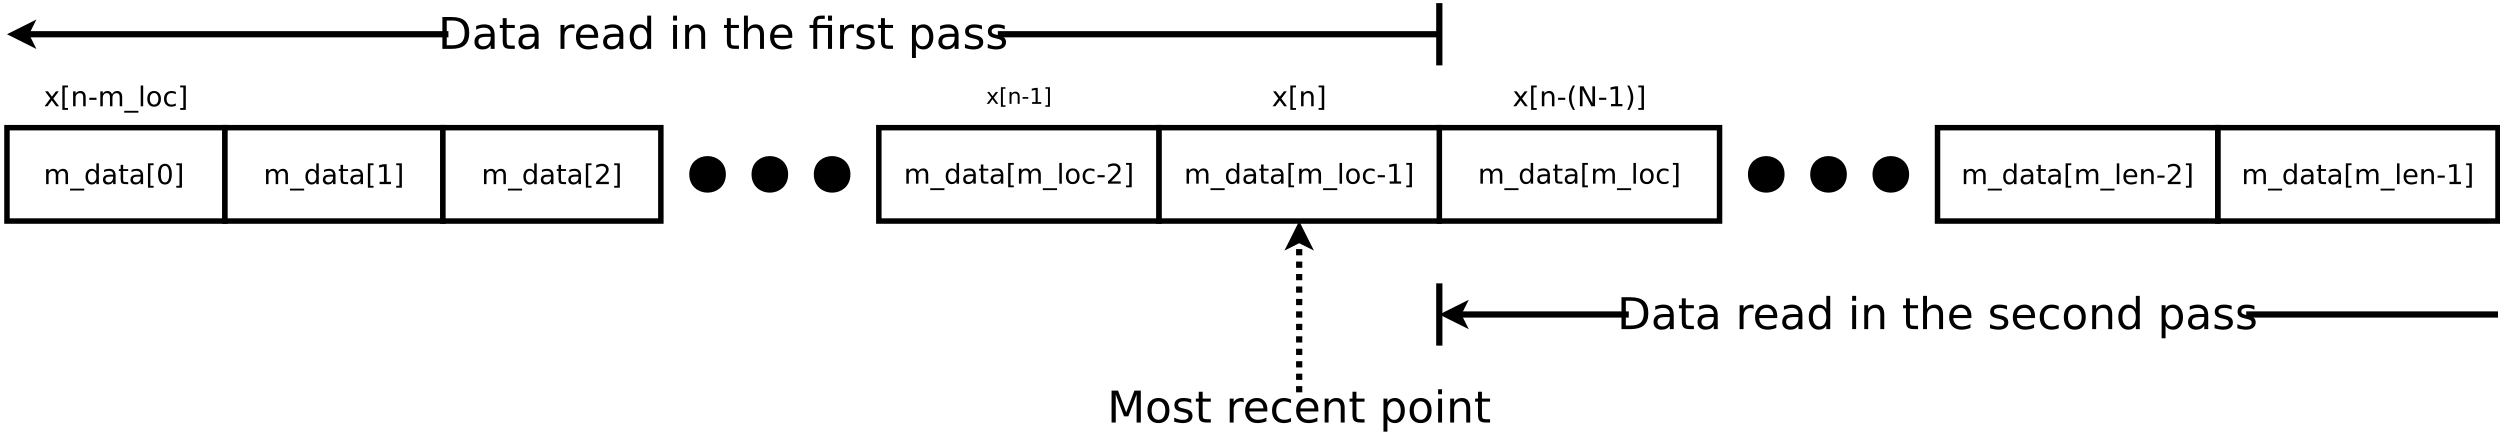 <?xml version="1.0" encoding="UTF-8"?>
<svg xmlns="http://www.w3.org/2000/svg" xmlns:xlink="http://www.w3.org/1999/xlink" width="457pt" height="79pt" viewBox="0 0 457 79" version="1.1">
<defs>
<g>
<symbol overflow="visible" id="glyph0-0">
<path style="stroke:none;" d="M 0.25 0.891 L 0.25 -3.531 L 2.75 -3.531 L 2.75 0.891 Z M 0.531 0.609 L 2.469 0.609 L 2.469 -3.25 L 0.531 -3.25 Z M 0.531 0.609 "/>
</symbol>
<symbol overflow="visible" id="glyph0-1">
<path style="stroke:none;" d="M 2.594 -2.203 C 2.707 -2.41 2.844 -2.562 3 -2.656 C 3.156 -2.75 3.344 -2.797 3.562 -2.797 C 3.844 -2.797 4.062 -2.695 4.219 -2.5 C 4.375 -2.301 4.453 -2.02 4.453 -1.656 L 4.453 0 L 4 0 L 4 -1.641 C 4 -1.898 3.953 -2.094 3.859 -2.219 C 3.766 -2.344 3.625 -2.406 3.438 -2.406 C 3.195 -2.406 3.008 -2.328 2.875 -2.172 C 2.738 -2.023 2.672 -1.816 2.672 -1.547 L 2.672 0 L 2.219 0 L 2.219 -1.641 C 2.219 -1.898 2.172 -2.094 2.078 -2.219 C 1.992 -2.344 1.852 -2.406 1.656 -2.406 C 1.426 -2.406 1.242 -2.328 1.109 -2.172 C 0.973 -2.016 0.906 -1.805 0.906 -1.547 L 0.906 0 L 0.453 0 L 0.453 -2.734 L 0.906 -2.734 L 0.906 -2.312 C 1.008 -2.477 1.129 -2.598 1.266 -2.672 C 1.41 -2.754 1.582 -2.797 1.781 -2.797 C 1.977 -2.797 2.145 -2.742 2.281 -2.641 C 2.426 -2.547 2.531 -2.398 2.594 -2.203 Z M 2.594 -2.203 "/>
</symbol>
<symbol overflow="visible" id="glyph0-2">
<path style="stroke:none;" d="M 2.547 0.828 L 2.547 1.172 L -0.047 1.172 L -0.047 0.828 Z M 2.547 0.828 "/>
</symbol>
<symbol overflow="visible" id="glyph0-3">
<path style="stroke:none;" d="M 2.266 -2.312 L 2.266 -3.797 L 2.719 -3.797 L 2.719 0 L 2.266 0 L 2.266 -0.406 C 2.172 -0.25 2.051 -0.129 1.906 -0.047 C 1.77 0.035 1.598 0.078 1.391 0.078 C 1.066 0.078 0.801 -0.051 0.594 -0.312 C 0.383 -0.582 0.281 -0.93 0.281 -1.359 C 0.281 -1.797 0.383 -2.145 0.594 -2.406 C 0.801 -2.664 1.066 -2.797 1.391 -2.797 C 1.598 -2.797 1.77 -2.754 1.906 -2.672 C 2.051 -2.598 2.172 -2.477 2.266 -2.312 Z M 0.734 -1.359 C 0.734 -1.035 0.801 -0.781 0.938 -0.594 C 1.07 -0.406 1.258 -0.312 1.5 -0.312 C 1.738 -0.312 1.926 -0.406 2.062 -0.594 C 2.195 -0.781 2.266 -1.035 2.266 -1.359 C 2.266 -1.691 2.195 -1.953 2.062 -2.141 C 1.926 -2.328 1.738 -2.422 1.5 -2.422 C 1.258 -2.422 1.07 -2.328 0.938 -2.141 C 0.801 -1.953 0.734 -1.691 0.734 -1.359 Z M 0.734 -1.359 "/>
</symbol>
<symbol overflow="visible" id="glyph0-4">
<path style="stroke:none;" d="M 1.719 -1.375 C 1.352 -1.375 1.098 -1.332 0.953 -1.25 C 0.816 -1.164 0.75 -1.023 0.75 -0.828 C 0.75 -0.672 0.801 -0.547 0.906 -0.453 C 1.008 -0.359 1.148 -0.312 1.328 -0.312 C 1.578 -0.312 1.773 -0.395 1.922 -0.562 C 2.078 -0.738 2.156 -0.977 2.156 -1.281 L 2.156 -1.375 Z M 2.609 -1.562 L 2.609 0 L 2.156 0 L 2.156 -0.422 C 2.051 -0.254 1.922 -0.129 1.766 -0.047 C 1.617 0.035 1.438 0.078 1.219 0.078 C 0.938 0.078 0.711 0 0.547 -0.156 C 0.379 -0.32 0.297 -0.535 0.297 -0.797 C 0.297 -1.098 0.398 -1.328 0.609 -1.484 C 0.816 -1.641 1.125 -1.719 1.531 -1.719 L 2.156 -1.719 L 2.156 -1.766 C 2.156 -1.973 2.086 -2.133 1.953 -2.25 C 1.816 -2.363 1.629 -2.422 1.391 -2.422 C 1.234 -2.422 1.078 -2.398 0.922 -2.359 C 0.773 -2.328 0.633 -2.27 0.5 -2.188 L 0.5 -2.609 C 0.664 -2.672 0.828 -2.719 0.984 -2.75 C 1.141 -2.781 1.289 -2.797 1.438 -2.797 C 1.832 -2.797 2.125 -2.691 2.312 -2.484 C 2.508 -2.285 2.609 -1.977 2.609 -1.562 Z M 2.609 -1.562 "/>
</symbol>
<symbol overflow="visible" id="glyph0-5">
<path style="stroke:none;" d="M 0.922 -3.516 L 0.922 -2.734 L 1.844 -2.734 L 1.844 -2.391 L 0.922 -2.391 L 0.922 -0.906 C 0.922 -0.676 0.945 -0.531 1 -0.469 C 1.062 -0.406 1.188 -0.375 1.375 -0.375 L 1.844 -0.375 L 1.844 0 L 1.375 0 C 1.031 0 0.789 -0.062 0.656 -0.188 C 0.531 -0.32 0.469 -0.562 0.469 -0.906 L 0.469 -2.391 L 0.141 -2.391 L 0.141 -2.734 L 0.469 -2.734 L 0.469 -3.516 Z M 0.922 -3.516 "/>
</symbol>
<symbol overflow="visible" id="glyph0-6">
<path style="stroke:none;" d="M 0.438 -3.797 L 1.469 -3.797 L 1.469 -3.453 L 0.875 -3.453 L 0.875 0.312 L 1.469 0.312 L 1.469 0.656 L 0.438 0.656 Z M 0.438 -3.797 "/>
</symbol>
<symbol overflow="visible" id="glyph0-7">
<path style="stroke:none;" d="M 1.594 -3.328 C 1.332 -3.328 1.141 -3.203 1.016 -2.953 C 0.891 -2.703 0.828 -2.32 0.828 -1.812 C 0.828 -1.312 0.891 -0.938 1.016 -0.688 C 1.141 -0.438 1.332 -0.312 1.594 -0.312 C 1.844 -0.312 2.031 -0.438 2.156 -0.688 C 2.289 -0.938 2.359 -1.312 2.359 -1.812 C 2.359 -2.32 2.289 -2.703 2.156 -2.953 C 2.031 -3.203 1.844 -3.328 1.594 -3.328 Z M 1.594 -3.719 C 2 -3.719 2.305 -3.551 2.516 -3.219 C 2.734 -2.895 2.844 -2.426 2.844 -1.812 C 2.844 -1.207 2.734 -0.738 2.516 -0.406 C 2.305 -0.082 2 0.078 1.594 0.078 C 1.188 0.078 0.875 -0.082 0.656 -0.406 C 0.438 -0.738 0.328 -1.207 0.328 -1.812 C 0.328 -2.426 0.438 -2.895 0.656 -3.219 C 0.875 -3.551 1.188 -3.719 1.594 -3.719 Z M 1.594 -3.719 "/>
</symbol>
<symbol overflow="visible" id="glyph0-8">
<path style="stroke:none;" d="M 1.516 -3.797 L 1.516 0.656 L 0.484 0.656 L 0.484 0.312 L 1.062 0.312 L 1.062 -3.453 L 0.484 -3.453 L 0.484 -3.797 Z M 1.516 -3.797 "/>
</symbol>
<symbol overflow="visible" id="glyph0-9">
<path style="stroke:none;" d="M 0.625 -0.422 L 1.422 -0.422 L 1.422 -3.203 L 0.547 -3.016 L 0.547 -3.469 L 1.422 -3.641 L 1.922 -3.641 L 1.922 -0.422 L 2.719 -0.422 L 2.719 0 L 0.625 0 Z M 0.625 -0.422 "/>
</symbol>
<symbol overflow="visible" id="glyph0-10">
<path style="stroke:none;" d="M 0.953 -0.422 L 2.688 -0.422 L 2.688 0 L 0.359 0 L 0.359 -0.422 C 0.547 -0.609 0.801 -0.863 1.125 -1.188 C 1.445 -1.52 1.648 -1.734 1.734 -1.828 C 1.898 -2.004 2.016 -2.156 2.078 -2.281 C 2.141 -2.406 2.172 -2.523 2.172 -2.641 C 2.172 -2.836 2.102 -2.992 1.969 -3.109 C 1.832 -3.234 1.656 -3.297 1.438 -3.297 C 1.281 -3.297 1.113 -3.27 0.938 -3.219 C 0.77 -3.164 0.586 -3.082 0.391 -2.969 L 0.391 -3.469 C 0.586 -3.551 0.77 -3.613 0.938 -3.656 C 1.113 -3.695 1.273 -3.719 1.422 -3.719 C 1.797 -3.719 2.094 -3.617 2.312 -3.422 C 2.539 -3.234 2.656 -2.984 2.656 -2.672 C 2.656 -2.523 2.629 -2.383 2.578 -2.25 C 2.523 -2.113 2.422 -1.953 2.266 -1.766 C 2.223 -1.723 2.094 -1.586 1.875 -1.359 C 1.664 -1.129 1.359 -0.816 0.953 -0.422 Z M 0.953 -0.422 "/>
</symbol>
<symbol overflow="visible" id="glyph0-11">
<path style="stroke:none;" d="M 0.469 -3.797 L 0.922 -3.797 L 0.922 0 L 0.469 0 Z M 0.469 -3.797 "/>
</symbol>
<symbol overflow="visible" id="glyph0-12">
<path style="stroke:none;" d="M 1.531 -2.422 C 1.289 -2.422 1.098 -2.328 0.953 -2.141 C 0.816 -1.953 0.75 -1.691 0.75 -1.359 C 0.75 -1.035 0.816 -0.781 0.953 -0.594 C 1.098 -0.406 1.289 -0.312 1.531 -0.312 C 1.77 -0.312 1.957 -0.406 2.094 -0.594 C 2.238 -0.781 2.312 -1.035 2.312 -1.359 C 2.312 -1.68 2.238 -1.938 2.094 -2.125 C 1.957 -2.32 1.77 -2.422 1.531 -2.422 Z M 1.531 -2.797 C 1.914 -2.797 2.219 -2.664 2.438 -2.406 C 2.664 -2.156 2.781 -1.805 2.781 -1.359 C 2.781 -0.91 2.664 -0.555 2.438 -0.297 C 2.219 -0.047 1.914 0.078 1.531 0.078 C 1.133 0.078 0.828 -0.047 0.609 -0.297 C 0.391 -0.555 0.281 -0.91 0.281 -1.359 C 0.281 -1.805 0.391 -2.156 0.609 -2.406 C 0.828 -2.664 1.133 -2.797 1.531 -2.797 Z M 1.531 -2.797 "/>
</symbol>
<symbol overflow="visible" id="glyph0-13">
<path style="stroke:none;" d="M 2.438 -2.625 L 2.438 -2.203 C 2.312 -2.273 2.18 -2.328 2.047 -2.359 C 1.922 -2.398 1.797 -2.422 1.672 -2.422 C 1.379 -2.422 1.148 -2.328 0.984 -2.141 C 0.828 -1.953 0.75 -1.691 0.75 -1.359 C 0.75 -1.023 0.828 -0.766 0.984 -0.578 C 1.148 -0.398 1.379 -0.312 1.672 -0.312 C 1.797 -0.312 1.922 -0.328 2.047 -0.359 C 2.18 -0.398 2.312 -0.453 2.438 -0.516 L 2.438 -0.109 C 2.312 -0.047 2.18 0 2.047 0.031 C 1.91 0.062 1.77 0.078 1.625 0.078 C 1.207 0.078 0.879 -0.051 0.641 -0.312 C 0.398 -0.57 0.281 -0.922 0.281 -1.359 C 0.281 -1.805 0.398 -2.156 0.641 -2.406 C 0.891 -2.664 1.227 -2.797 1.656 -2.797 C 1.789 -2.797 1.922 -2.781 2.047 -2.75 C 2.18 -2.727 2.312 -2.688 2.438 -2.625 Z M 2.438 -2.625 "/>
</symbol>
<symbol overflow="visible" id="glyph0-14">
<path style="stroke:none;" d="M 0.25 -1.562 L 1.562 -1.562 L 1.562 -1.172 L 0.25 -1.172 Z M 0.25 -1.562 "/>
</symbol>
<symbol overflow="visible" id="glyph0-15">
<path style="stroke:none;" d="M 2.812 -1.484 L 2.812 -1.266 L 0.75 -1.266 C 0.77 -0.953 0.863 -0.711 1.031 -0.547 C 1.195 -0.391 1.426 -0.312 1.719 -0.312 C 1.895 -0.312 2.062 -0.332 2.219 -0.375 C 2.383 -0.414 2.547 -0.477 2.703 -0.562 L 2.703 -0.141 C 2.547 -0.066 2.379 -0.016 2.203 0.016 C 2.035 0.055 1.863 0.078 1.688 0.078 C 1.258 0.078 0.914 -0.047 0.656 -0.297 C 0.406 -0.555 0.281 -0.906 0.281 -1.344 C 0.281 -1.789 0.398 -2.145 0.641 -2.406 C 0.879 -2.664 1.203 -2.797 1.609 -2.797 C 1.984 -2.797 2.273 -2.676 2.484 -2.438 C 2.703 -2.207 2.812 -1.891 2.812 -1.484 Z M 2.359 -1.609 C 2.359 -1.859 2.289 -2.055 2.156 -2.203 C 2.02 -2.348 1.844 -2.422 1.625 -2.422 C 1.375 -2.422 1.172 -2.348 1.016 -2.203 C 0.867 -2.066 0.785 -1.867 0.766 -1.609 Z M 2.359 -1.609 "/>
</symbol>
<symbol overflow="visible" id="glyph0-16">
<path style="stroke:none;" d="M 2.75 -1.656 L 2.75 0 L 2.297 0 L 2.297 -1.641 C 2.297 -1.898 2.242 -2.094 2.141 -2.219 C 2.047 -2.344 1.895 -2.406 1.688 -2.406 C 1.445 -2.406 1.254 -2.328 1.109 -2.172 C 0.973 -2.023 0.906 -1.816 0.906 -1.547 L 0.906 0 L 0.453 0 L 0.453 -2.734 L 0.906 -2.734 L 0.906 -2.312 C 1.008 -2.477 1.133 -2.598 1.281 -2.672 C 1.426 -2.754 1.598 -2.797 1.797 -2.797 C 2.109 -2.797 2.344 -2.695 2.5 -2.5 C 2.664 -2.312 2.75 -2.031 2.75 -1.656 Z M 2.75 -1.656 "/>
</symbol>
<symbol overflow="visible" id="glyph0-17">
<path style="stroke:none;" d="M 2.75 -2.734 L 1.75 -1.406 L 2.797 0 L 2.266 0 L 1.469 -1.078 L 0.672 0 L 0.141 0 L 1.203 -1.438 L 0.234 -2.734 L 0.766 -2.734 L 1.484 -1.766 L 2.219 -2.734 Z M 2.75 -2.734 "/>
</symbol>
<symbol overflow="visible" id="glyph0-18">
<path style="stroke:none;" d="M 1.547 -3.797 C 1.328 -3.422 1.164 -3.051 1.062 -2.688 C 0.957 -2.32 0.906 -1.945 0.906 -1.562 C 0.906 -1.188 0.957 -0.816 1.062 -0.453 C 1.164 -0.086 1.328 0.281 1.547 0.656 L 1.156 0.656 C 0.914 0.27 0.734 -0.102 0.609 -0.469 C 0.492 -0.832 0.438 -1.195 0.438 -1.562 C 0.438 -1.926 0.492 -2.289 0.609 -2.656 C 0.734 -3.031 0.914 -3.41 1.156 -3.797 Z M 1.547 -3.797 "/>
</symbol>
<symbol overflow="visible" id="glyph0-19">
<path style="stroke:none;" d="M 0.484 -3.641 L 1.156 -3.641 L 2.766 -0.594 L 2.766 -3.641 L 3.25 -3.641 L 3.25 0 L 2.578 0 L 0.969 -3.047 L 0.969 0 L 0.484 0 Z M 0.484 -3.641 "/>
</symbol>
<symbol overflow="visible" id="glyph0-20">
<path style="stroke:none;" d="M 0.406 -3.797 L 0.797 -3.797 C 1.035 -3.41 1.211 -3.031 1.328 -2.656 C 1.453 -2.289 1.516 -1.926 1.516 -1.562 C 1.516 -1.195 1.453 -0.832 1.328 -0.469 C 1.211 -0.102 1.035 0.27 0.797 0.656 L 0.406 0.656 C 0.613 0.281 0.77 -0.086 0.875 -0.453 C 0.988 -0.816 1.047 -1.188 1.047 -1.562 C 1.047 -1.945 0.988 -2.32 0.875 -2.688 C 0.77 -3.051 0.613 -3.422 0.406 -3.797 Z M 0.406 -3.797 "/>
</symbol>
<symbol overflow="visible" id="glyph1-0">
<path style="stroke:none;" d="M 0.203 0.703 L 0.203 -2.828 L 2.203 -2.828 L 2.203 0.703 Z M 0.422 0.484 L 1.984 0.484 L 1.984 -2.594 L 0.422 -2.594 Z M 0.422 0.484 "/>
</symbol>
<symbol overflow="visible" id="glyph1-1">
<path style="stroke:none;" d="M 2.203 -2.188 L 1.406 -1.125 L 2.234 0 L 1.812 0 L 1.172 -0.859 L 0.547 0 L 0.109 0 L 0.969 -1.141 L 0.188 -2.188 L 0.609 -2.188 L 1.188 -1.406 L 1.766 -2.188 Z M 2.203 -2.188 "/>
</symbol>
<symbol overflow="visible" id="glyph1-2">
<path style="stroke:none;" d="M 0.344 -3.047 L 1.172 -3.047 L 1.172 -2.766 L 0.703 -2.766 L 0.703 0.25 L 1.172 0.25 L 1.172 0.531 L 0.344 0.531 Z M 0.344 -3.047 "/>
</symbol>
<symbol overflow="visible" id="glyph1-3">
<path style="stroke:none;" d="M 2.203 -1.328 L 2.203 0 L 1.844 0 L 1.844 -1.312 C 1.844 -1.52 1.801 -1.672 1.719 -1.766 C 1.633 -1.867 1.516 -1.922 1.359 -1.922 C 1.16 -1.922 1.004 -1.859 0.891 -1.734 C 0.773 -1.617 0.719 -1.453 0.719 -1.234 L 0.719 0 L 0.359 0 L 0.359 -2.188 L 0.719 -2.188 L 0.719 -1.844 C 0.812 -1.977 0.914 -2.078 1.031 -2.141 C 1.145 -2.203 1.281 -2.234 1.438 -2.234 C 1.688 -2.234 1.875 -2.156 2 -2 C 2.133 -1.852 2.203 -1.629 2.203 -1.328 Z M 2.203 -1.328 "/>
</symbol>
<symbol overflow="visible" id="glyph1-4">
<path style="stroke:none;" d="M 0.203 -1.25 L 1.25 -1.25 L 1.25 -0.938 L 0.203 -0.938 Z M 0.203 -1.25 "/>
</symbol>
<symbol overflow="visible" id="glyph1-5">
<path style="stroke:none;" d="M 0.5 -0.328 L 1.141 -0.328 L 1.141 -2.562 L 0.438 -2.422 L 0.438 -2.781 L 1.141 -2.922 L 1.531 -2.922 L 1.531 -0.328 L 2.172 -0.328 L 2.172 0 L 0.5 0 Z M 0.5 -0.328 "/>
</symbol>
<symbol overflow="visible" id="glyph1-6">
<path style="stroke:none;" d="M 1.219 -3.047 L 1.219 0.531 L 0.391 0.531 L 0.391 0.25 L 0.859 0.25 L 0.859 -2.766 L 0.391 -2.766 L 0.391 -3.047 Z M 1.219 -3.047 "/>
</symbol>
<symbol overflow="visible" id="glyph2-0">
<path style="stroke:none;" d="M 0.406 1.422 L 0.406 -5.641 L 4.406 -5.641 L 4.406 1.422 Z M 0.844 0.969 L 3.953 0.969 L 3.953 -5.188 L 0.844 -5.188 Z M 0.844 0.969 "/>
</symbol>
<symbol overflow="visible" id="glyph2-1">
<path style="stroke:none;" d="M 1.578 -5.188 L 1.578 -0.656 L 2.531 -0.656 C 3.332 -0.656 3.922 -0.836 4.297 -1.203 C 4.672 -1.566 4.859 -2.141 4.859 -2.922 C 4.859 -3.703 4.672 -4.273 4.297 -4.641 C 3.922 -5.004 3.332 -5.188 2.531 -5.188 Z M 0.781 -5.828 L 2.406 -5.828 C 3.539 -5.828 4.367 -5.594 4.891 -5.125 C 5.422 -4.656 5.688 -3.922 5.688 -2.922 C 5.688 -1.922 5.422 -1.18 4.891 -0.703 C 4.359 -0.234 3.531 0 2.406 0 L 0.781 0 Z M 0.781 -5.828 "/>
</symbol>
<symbol overflow="visible" id="glyph2-2">
<path style="stroke:none;" d="M 2.75 -2.203 C 2.164 -2.203 1.758 -2.133 1.531 -2 C 1.312 -1.863 1.203 -1.641 1.203 -1.328 C 1.203 -1.066 1.285 -0.859 1.453 -0.703 C 1.617 -0.555 1.848 -0.484 2.141 -0.484 C 2.535 -0.484 2.852 -0.625 3.094 -0.906 C 3.332 -1.195 3.453 -1.578 3.453 -2.047 L 3.453 -2.203 Z M 4.172 -2.5 L 4.172 0 L 3.453 0 L 3.453 -0.672 C 3.297 -0.398 3.094 -0.203 2.844 -0.078 C 2.602 0.047 2.305 0.109 1.953 0.109 C 1.504 0.109 1.145 -0.016 0.875 -0.266 C 0.613 -0.516 0.484 -0.852 0.484 -1.281 C 0.484 -1.77 0.645 -2.141 0.969 -2.391 C 1.301 -2.641 1.797 -2.766 2.453 -2.766 L 3.453 -2.766 L 3.453 -2.828 C 3.453 -3.16 3.344 -3.414 3.125 -3.594 C 2.914 -3.781 2.613 -3.875 2.219 -3.875 C 1.969 -3.875 1.723 -3.844 1.484 -3.781 C 1.242 -3.719 1.016 -3.629 0.797 -3.516 L 0.797 -4.172 C 1.066 -4.273 1.32 -4.352 1.562 -4.406 C 1.812 -4.457 2.055 -4.484 2.297 -4.484 C 2.922 -4.484 3.391 -4.316 3.703 -3.984 C 4.016 -3.66 4.172 -3.164 4.172 -2.5 Z M 4.172 -2.5 "/>
</symbol>
<symbol overflow="visible" id="glyph2-3">
<path style="stroke:none;" d="M 1.469 -5.625 L 1.469 -4.375 L 2.953 -4.375 L 2.953 -3.812 L 1.469 -3.812 L 1.469 -1.438 C 1.469 -1.082 1.516 -0.852 1.609 -0.75 C 1.711 -0.656 1.91 -0.609 2.203 -0.609 L 2.953 -0.609 L 2.953 0 L 2.203 0 C 1.648 0 1.27 -0.102 1.062 -0.312 C 0.852 -0.52 0.75 -0.895 0.75 -1.438 L 0.75 -3.812 L 0.219 -3.812 L 0.219 -4.375 L 0.75 -4.375 L 0.75 -5.625 Z M 1.469 -5.625 "/>
</symbol>
<symbol overflow="visible" id="glyph2-4">
<path style="stroke:none;" d=""/>
</symbol>
<symbol overflow="visible" id="glyph2-5">
<path style="stroke:none;" d="M 3.297 -3.703 C 3.211 -3.754 3.125 -3.789 3.031 -3.812 C 2.938 -3.832 2.832 -3.844 2.719 -3.844 C 2.312 -3.844 2 -3.707 1.781 -3.438 C 1.562 -3.176 1.453 -2.801 1.453 -2.312 L 1.453 0 L 0.734 0 L 0.734 -4.375 L 1.453 -4.375 L 1.453 -3.703 C 1.598 -3.961 1.789 -4.156 2.031 -4.281 C 2.281 -4.414 2.578 -4.484 2.922 -4.484 C 2.973 -4.484 3.023 -4.477 3.078 -4.469 C 3.141 -4.469 3.207 -4.457 3.281 -4.438 Z M 3.297 -3.703 "/>
</symbol>
<symbol overflow="visible" id="glyph2-6">
<path style="stroke:none;" d="M 4.5 -2.375 L 4.5 -2.016 L 1.188 -2.016 C 1.219 -1.523 1.367 -1.148 1.641 -0.891 C 1.91 -0.629 2.281 -0.5 2.75 -0.5 C 3.031 -0.5 3.301 -0.531 3.562 -0.594 C 3.82 -0.664 4.078 -0.77 4.328 -0.906 L 4.328 -0.219 C 4.066 -0.113 3.801 -0.035 3.531 0.016 C 3.258 0.078 2.988 0.109 2.719 0.109 C 2.02 0.109 1.461 -0.094 1.047 -0.5 C 0.641 -0.906 0.438 -1.453 0.438 -2.141 C 0.438 -2.859 0.629 -3.426 1.016 -3.844 C 1.41 -4.27 1.938 -4.484 2.594 -4.484 C 3.176 -4.484 3.641 -4.289 3.984 -3.906 C 4.328 -3.531 4.5 -3.02 4.5 -2.375 Z M 3.781 -2.578 C 3.77 -2.973 3.656 -3.285 3.438 -3.516 C 3.227 -3.754 2.945 -3.875 2.594 -3.875 C 2.195 -3.875 1.875 -3.758 1.625 -3.531 C 1.383 -3.301 1.25 -2.984 1.219 -2.578 Z M 3.781 -2.578 "/>
</symbol>
<symbol overflow="visible" id="glyph2-7">
<path style="stroke:none;" d="M 3.641 -3.719 L 3.641 -6.078 L 4.359 -6.078 L 4.359 0 L 3.641 0 L 3.641 -0.656 C 3.484 -0.395 3.289 -0.203 3.062 -0.078 C 2.832 0.047 2.555 0.109 2.234 0.109 C 1.703 0.109 1.27 -0.098 0.938 -0.516 C 0.602 -0.941 0.438 -1.5 0.438 -2.188 C 0.438 -2.875 0.602 -3.426 0.938 -3.844 C 1.27 -4.27 1.703 -4.484 2.234 -4.484 C 2.555 -4.484 2.832 -4.422 3.062 -4.297 C 3.289 -4.172 3.484 -3.977 3.641 -3.719 Z M 1.188 -2.188 C 1.188 -1.656 1.297 -1.238 1.516 -0.938 C 1.734 -0.633 2.031 -0.484 2.406 -0.484 C 2.789 -0.484 3.094 -0.633 3.312 -0.938 C 3.531 -1.238 3.641 -1.656 3.641 -2.188 C 3.641 -2.719 3.531 -3.129 3.312 -3.422 C 3.094 -3.723 2.789 -3.875 2.406 -3.875 C 2.031 -3.875 1.734 -3.723 1.516 -3.422 C 1.297 -3.129 1.188 -2.719 1.188 -2.188 Z M 1.188 -2.188 "/>
</symbol>
<symbol overflow="visible" id="glyph2-8">
<path style="stroke:none;" d="M 0.75 -4.375 L 1.469 -4.375 L 1.469 0 L 0.75 0 Z M 0.75 -6.078 L 1.469 -6.078 L 1.469 -5.172 L 0.75 -5.172 Z M 0.75 -6.078 "/>
</symbol>
<symbol overflow="visible" id="glyph2-9">
<path style="stroke:none;" d="M 4.391 -2.641 L 4.391 0 L 3.672 0 L 3.672 -2.625 C 3.672 -3.031 3.586 -3.336 3.422 -3.547 C 3.266 -3.754 3.023 -3.859 2.703 -3.859 C 2.316 -3.859 2.008 -3.734 1.781 -3.484 C 1.562 -3.234 1.453 -2.895 1.453 -2.469 L 1.453 0 L 0.734 0 L 0.734 -4.375 L 1.453 -4.375 L 1.453 -3.703 C 1.617 -3.961 1.816 -4.156 2.047 -4.281 C 2.285 -4.414 2.555 -4.484 2.859 -4.484 C 3.367 -4.484 3.75 -4.328 4 -4.016 C 4.258 -3.703 4.391 -3.242 4.391 -2.641 Z M 4.391 -2.641 "/>
</symbol>
<symbol overflow="visible" id="glyph2-10">
<path style="stroke:none;" d="M 4.391 -2.641 L 4.391 0 L 3.672 0 L 3.672 -2.625 C 3.672 -3.031 3.586 -3.336 3.422 -3.547 C 3.266 -3.754 3.023 -3.859 2.703 -3.859 C 2.316 -3.859 2.008 -3.734 1.781 -3.484 C 1.562 -3.234 1.453 -2.895 1.453 -2.469 L 1.453 0 L 0.734 0 L 0.734 -6.078 L 1.453 -6.078 L 1.453 -3.703 C 1.617 -3.961 1.816 -4.156 2.047 -4.281 C 2.285 -4.414 2.555 -4.484 2.859 -4.484 C 3.367 -4.484 3.75 -4.328 4 -4.016 C 4.258 -3.703 4.391 -3.242 4.391 -2.641 Z M 4.391 -2.641 "/>
</symbol>
<symbol overflow="visible" id="glyph2-11">
<path style="stroke:none;" d="M 4.297 -4.375 L 4.297 0 L 3.562 0 L 3.562 -3.812 L 1.594 -3.812 L 1.594 0 L 0.875 0 L 0.875 -3.812 L 0.188 -3.812 L 0.188 -4.375 L 0.875 -4.375 L 0.875 -4.688 C 0.875 -5.156 0.984 -5.504 1.203 -5.734 C 1.43 -5.961 1.781 -6.078 2.25 -6.078 L 2.969 -6.078 L 2.969 -5.484 L 2.281 -5.484 C 2.02 -5.484 1.836 -5.43 1.734 -5.328 C 1.641 -5.223 1.594 -5.035 1.594 -4.766 L 1.594 -4.375 Z M 3.562 -6.078 L 4.297 -6.078 L 4.297 -5.156 L 3.562 -5.156 Z M 3.562 -6.078 "/>
</symbol>
<symbol overflow="visible" id="glyph2-12">
<path style="stroke:none;" d="M 3.547 -4.25 L 3.547 -3.562 C 3.336 -3.664 3.125 -3.742 2.906 -3.797 C 2.688 -3.848 2.461 -3.875 2.234 -3.875 C 1.879 -3.875 1.609 -3.816 1.422 -3.703 C 1.242 -3.598 1.156 -3.438 1.156 -3.219 C 1.156 -3.051 1.219 -2.922 1.344 -2.828 C 1.477 -2.734 1.738 -2.645 2.125 -2.562 L 2.375 -2.5 C 2.883 -2.395 3.242 -2.242 3.453 -2.047 C 3.672 -1.848 3.781 -1.566 3.781 -1.203 C 3.781 -0.797 3.617 -0.473 3.297 -0.234 C 2.973 -0.004 2.531 0.109 1.969 0.109 C 1.738 0.109 1.492 0.082 1.234 0.031 C 0.984 -0.008 0.719 -0.07 0.438 -0.156 L 0.438 -0.906 C 0.695 -0.77 0.957 -0.664 1.219 -0.594 C 1.477 -0.52 1.734 -0.484 1.984 -0.484 C 2.328 -0.484 2.586 -0.539 2.766 -0.656 C 2.953 -0.781 3.047 -0.945 3.047 -1.156 C 3.047 -1.352 2.977 -1.504 2.844 -1.609 C 2.707 -1.711 2.422 -1.812 1.984 -1.906 L 1.734 -1.969 C 1.285 -2.062 0.961 -2.203 0.766 -2.391 C 0.566 -2.586 0.469 -2.852 0.469 -3.188 C 0.469 -3.602 0.613 -3.922 0.906 -4.141 C 1.195 -4.367 1.609 -4.484 2.141 -4.484 C 2.41 -4.484 2.66 -4.461 2.891 -4.422 C 3.129 -4.379 3.348 -4.32 3.547 -4.25 Z M 3.547 -4.25 "/>
</symbol>
<symbol overflow="visible" id="glyph2-13">
<path style="stroke:none;" d="M 1.453 -0.656 L 1.453 1.672 L 0.734 1.672 L 0.734 -4.375 L 1.453 -4.375 L 1.453 -3.719 C 1.598 -3.977 1.785 -4.172 2.016 -4.297 C 2.254 -4.422 2.531 -4.484 2.844 -4.484 C 3.375 -4.484 3.805 -4.27 4.141 -3.844 C 4.473 -3.426 4.641 -2.875 4.641 -2.188 C 4.641 -1.5 4.473 -0.941 4.141 -0.516 C 3.805 -0.098 3.375 0.109 2.844 0.109 C 2.531 0.109 2.254 0.047 2.016 -0.078 C 1.785 -0.203 1.598 -0.395 1.453 -0.656 Z M 3.891 -2.188 C 3.891 -2.719 3.781 -3.129 3.562 -3.422 C 3.352 -3.723 3.055 -3.875 2.672 -3.875 C 2.297 -3.875 2 -3.723 1.781 -3.422 C 1.562 -3.129 1.453 -2.719 1.453 -2.188 C 1.453 -1.656 1.562 -1.238 1.781 -0.938 C 2 -0.633 2.297 -0.484 2.672 -0.484 C 3.055 -0.484 3.352 -0.633 3.562 -0.938 C 3.781 -1.238 3.891 -1.656 3.891 -2.188 Z M 3.891 -2.188 "/>
</symbol>
<symbol overflow="visible" id="glyph2-14">
<path style="stroke:none;" d="M 3.906 -4.203 L 3.906 -3.531 C 3.695 -3.645 3.488 -3.727 3.281 -3.781 C 3.082 -3.844 2.879 -3.875 2.672 -3.875 C 2.203 -3.875 1.836 -3.723 1.578 -3.422 C 1.328 -3.129 1.203 -2.719 1.203 -2.188 C 1.203 -1.656 1.328 -1.238 1.578 -0.938 C 1.836 -0.645 2.203 -0.5 2.672 -0.5 C 2.879 -0.5 3.082 -0.523 3.281 -0.578 C 3.488 -0.641 3.695 -0.723 3.906 -0.828 L 3.906 -0.172 C 3.707 -0.078 3.5 -0.008 3.281 0.031 C 3.062 0.082 2.832 0.109 2.594 0.109 C 1.938 0.109 1.41 -0.094 1.016 -0.5 C 0.629 -0.914 0.438 -1.477 0.438 -2.188 C 0.438 -2.895 0.633 -3.453 1.031 -3.859 C 1.426 -4.273 1.961 -4.484 2.641 -4.484 C 2.859 -4.484 3.07 -4.457 3.281 -4.406 C 3.5 -4.363 3.707 -4.297 3.906 -4.203 Z M 3.906 -4.203 "/>
</symbol>
<symbol overflow="visible" id="glyph2-15">
<path style="stroke:none;" d="M 2.453 -3.875 C 2.066 -3.875 1.758 -3.723 1.531 -3.422 C 1.312 -3.117 1.203 -2.707 1.203 -2.188 C 1.203 -1.664 1.312 -1.254 1.531 -0.953 C 1.758 -0.648 2.066 -0.5 2.453 -0.5 C 2.836 -0.5 3.141 -0.648 3.359 -0.953 C 3.586 -1.254 3.703 -1.664 3.703 -2.188 C 3.703 -2.707 3.586 -3.117 3.359 -3.422 C 3.141 -3.723 2.836 -3.875 2.453 -3.875 Z M 2.453 -4.484 C 3.078 -4.484 3.566 -4.281 3.922 -3.875 C 4.273 -3.469 4.453 -2.906 4.453 -2.188 C 4.453 -1.469 4.273 -0.906 3.922 -0.5 C 3.566 -0.094 3.078 0.109 2.453 0.109 C 1.828 0.109 1.332 -0.094 0.969 -0.5 C 0.613 -0.906 0.438 -1.469 0.438 -2.188 C 0.438 -2.906 0.613 -3.469 0.969 -3.875 C 1.332 -4.281 1.828 -4.484 2.453 -4.484 Z M 2.453 -4.484 "/>
</symbol>
<symbol overflow="visible" id="glyph2-16">
<path style="stroke:none;" d="M 0.781 -5.828 L 1.969 -5.828 L 3.453 -1.859 L 4.953 -5.828 L 6.125 -5.828 L 6.125 0 L 5.359 0 L 5.359 -5.125 L 3.844 -1.125 L 3.062 -1.125 L 1.547 -5.125 L 1.547 0 L 0.781 0 Z M 0.781 -5.828 "/>
</symbol>
</g>
</defs>
<g id="surface101728">
<rect x="0" y="0" width="457" height="79" style="fill:rgb(100%,100%,100%);fill-opacity:1;stroke:none;"/>
<path style="fill-rule:evenodd;fill:rgb(100%,100%,100%);fill-opacity:1;stroke-width:0.176;stroke-linecap:butt;stroke-linejoin:miter;stroke:rgb(0%,0%,0%);stroke-opacity:1;stroke-miterlimit:10;" d="M 0 4 L 7 4 L 7 6.999 L 0 6.999 Z M 0 4 " transform="matrix(5.692,0,0,5.692,1.273,0.569)"/>
<g style="fill:rgb(0%,0%,0%);fill-opacity:1;">
  <use xlink:href="#glyph0-1" x="7.98" y="33.654"/>
  <use xlink:href="#glyph0-2" x="12.851" y="33.654"/>
  <use xlink:href="#glyph0-3" x="15.351" y="33.654"/>
  <use xlink:href="#glyph0-4" x="18.525" y="33.654"/>
  <use xlink:href="#glyph0-5" x="21.589" y="33.654"/>
  <use xlink:href="#glyph0-4" x="23.549" y="33.654"/>
  <use xlink:href="#glyph0-6" x="26.613" y="33.654"/>
  <use xlink:href="#glyph0-7" x="28.564" y="33.654"/>
  <use xlink:href="#glyph0-8" x="31.745" y="33.654"/>
</g>
<path style="fill-rule:evenodd;fill:rgb(100%,100%,100%);fill-opacity:1;stroke-width:0.176;stroke-linecap:butt;stroke-linejoin:miter;stroke:rgb(0%,0%,0%);stroke-opacity:1;stroke-miterlimit:10;" d="M 7 4 L 14 4 L 14 6.999 L 7 6.999 Z M 7 4 " transform="matrix(5.692,0,0,5.692,1.273,0.569)"/>
<g style="fill:rgb(0%,0%,0%);fill-opacity:1;">
  <use xlink:href="#glyph0-1" x="48.18" y="33.654"/>
  <use xlink:href="#glyph0-2" x="53.05" y="33.654"/>
  <use xlink:href="#glyph0-3" x="55.55" y="33.654"/>
  <use xlink:href="#glyph0-4" x="58.724" y="33.654"/>
  <use xlink:href="#glyph0-5" x="61.788" y="33.654"/>
  <use xlink:href="#glyph0-4" x="63.749" y="33.654"/>
  <use xlink:href="#glyph0-6" x="66.812" y="33.654"/>
  <use xlink:href="#glyph0-9" x="68.763" y="33.654"/>
  <use xlink:href="#glyph0-8" x="71.944" y="33.654"/>
</g>
<path style="fill-rule:evenodd;fill:rgb(100%,100%,100%);fill-opacity:1;stroke-width:0.176;stroke-linecap:butt;stroke-linejoin:miter;stroke:rgb(0%,0%,0%);stroke-opacity:1;stroke-miterlimit:10;" d="M 14 4 L 21 4 L 21 6.999 L 14 6.999 Z M 14 4 " transform="matrix(5.692,0,0,5.692,1.273,0.569)"/>
<g style="fill:rgb(0%,0%,0%);fill-opacity:1;">
  <use xlink:href="#glyph0-1" x="88.023" y="33.654"/>
  <use xlink:href="#glyph0-2" x="92.894" y="33.654"/>
  <use xlink:href="#glyph0-3" x="95.394" y="33.654"/>
  <use xlink:href="#glyph0-4" x="98.568" y="33.654"/>
  <use xlink:href="#glyph0-5" x="101.632" y="33.654"/>
  <use xlink:href="#glyph0-4" x="103.592" y="33.654"/>
  <use xlink:href="#glyph0-6" x="106.656" y="33.654"/>
  <use xlink:href="#glyph0-10" x="108.607" y="33.654"/>
  <use xlink:href="#glyph0-8" x="111.788" y="33.654"/>
</g>
<path style="fill-rule:evenodd;fill:rgb(0%,0%,0%);fill-opacity:1;stroke-width:0.176;stroke-linecap:butt;stroke-linejoin:miter;stroke:rgb(0%,0%,0%);stroke-opacity:1;stroke-miterlimit:10;" d="M 23 5.5 C 23 6.166 22 6.166 22 5.5 C 22 4.834 23 4.834 23 5.5 " transform="matrix(5.692,0,0,5.692,1.273,0.569)"/>
<path style="fill-rule:evenodd;fill:rgb(0%,0%,0%);fill-opacity:1;stroke-width:0.176;stroke-linecap:butt;stroke-linejoin:miter;stroke:rgb(0%,0%,0%);stroke-opacity:1;stroke-miterlimit:10;" d="M 25 5.5 C 25 6.166 24 6.166 24 5.5 C 24 4.834 25 4.834 25 5.5 " transform="matrix(5.692,0,0,5.692,1.273,0.569)"/>
<path style="fill-rule:evenodd;fill:rgb(0%,0%,0%);fill-opacity:1;stroke-width:0.176;stroke-linecap:butt;stroke-linejoin:miter;stroke:rgb(0%,0%,0%);stroke-opacity:1;stroke-miterlimit:10;" d="M 27 5.5 C 27 6.166 26 6.166 26 5.5 C 26 4.834 27 4.834 27 5.5 " transform="matrix(5.692,0,0,5.692,1.273,0.569)"/>
<path style="fill-rule:evenodd;fill:rgb(100%,100%,100%);fill-opacity:1;stroke-width:0.176;stroke-linecap:butt;stroke-linejoin:miter;stroke:rgb(0%,0%,0%);stroke-opacity:1;stroke-miterlimit:10;" d="M 28 4 L 37 4 L 37 6.999 L 28 6.999 Z M 28 4 " transform="matrix(5.692,0,0,5.692,1.273,0.569)"/>
<g style="fill:rgb(0%,0%,0%);fill-opacity:1;">
  <use xlink:href="#glyph0-1" x="165.223" y="33.58"/>
  <use xlink:href="#glyph0-2" x="170.093" y="33.58"/>
  <use xlink:href="#glyph0-3" x="172.593" y="33.58"/>
  <use xlink:href="#glyph0-4" x="175.767" y="33.58"/>
  <use xlink:href="#glyph0-5" x="178.831" y="33.58"/>
  <use xlink:href="#glyph0-4" x="180.792" y="33.58"/>
  <use xlink:href="#glyph0-6" x="183.855" y="33.58"/>
  <use xlink:href="#glyph0-1" x="185.806" y="33.58"/>
  <use xlink:href="#glyph0-2" x="190.677" y="33.58"/>
  <use xlink:href="#glyph0-11" x="193.177" y="33.58"/>
  <use xlink:href="#glyph0-12" x="194.566" y="33.58"/>
  <use xlink:href="#glyph0-13" x="197.625" y="33.58"/>
  <use xlink:href="#glyph0-14" x="200.374" y="33.58"/>
  <use xlink:href="#glyph0-10" x="202.178" y="33.58"/>
  <use xlink:href="#glyph0-8" x="205.359" y="33.58"/>
</g>
<path style="fill-rule:evenodd;fill:rgb(100%,100%,100%);fill-opacity:1;stroke-width:0.176;stroke-linecap:butt;stroke-linejoin:miter;stroke:rgb(0%,0%,0%);stroke-opacity:1;stroke-miterlimit:10;" d="M 46 4 L 55 4 L 55 6.999 L 46 6.999 Z M 46 4 " transform="matrix(5.692,0,0,5.692,1.273,0.569)"/>
<g style="fill:rgb(0%,0%,0%);fill-opacity:1;">
  <use xlink:href="#glyph0-1" x="270.168" y="33.58"/>
  <use xlink:href="#glyph0-2" x="275.039" y="33.58"/>
  <use xlink:href="#glyph0-3" x="277.539" y="33.58"/>
  <use xlink:href="#glyph0-4" x="280.712" y="33.58"/>
  <use xlink:href="#glyph0-5" x="283.776" y="33.58"/>
  <use xlink:href="#glyph0-4" x="285.737" y="33.58"/>
  <use xlink:href="#glyph0-6" x="288.801" y="33.58"/>
  <use xlink:href="#glyph0-1" x="290.751" y="33.58"/>
  <use xlink:href="#glyph0-2" x="295.622" y="33.58"/>
  <use xlink:href="#glyph0-11" x="298.122" y="33.58"/>
  <use xlink:href="#glyph0-12" x="299.511" y="33.58"/>
  <use xlink:href="#glyph0-13" x="302.57" y="33.58"/>
  <use xlink:href="#glyph0-8" x="305.319" y="33.58"/>
</g>
<path style="fill-rule:evenodd;fill:rgb(0%,0%,0%);fill-opacity:1;stroke-width:0.176;stroke-linecap:butt;stroke-linejoin:miter;stroke:rgb(0%,0%,0%);stroke-opacity:1;stroke-miterlimit:10;" d="M 57 5.5 C 57 6.166 56 6.166 56 5.5 C 56 4.834 57 4.834 57 5.5 " transform="matrix(5.692,0,0,5.692,1.273,0.569)"/>
<path style="fill-rule:evenodd;fill:rgb(0%,0%,0%);fill-opacity:1;stroke-width:0.176;stroke-linecap:butt;stroke-linejoin:miter;stroke:rgb(0%,0%,0%);stroke-opacity:1;stroke-miterlimit:10;" d="M 59 5.5 C 59 6.166 58 6.166 58 5.5 C 58 4.834 59 4.834 59 5.5 " transform="matrix(5.692,0,0,5.692,1.273,0.569)"/>
<path style="fill-rule:evenodd;fill:rgb(0%,0%,0%);fill-opacity:1;stroke-width:0.176;stroke-linecap:butt;stroke-linejoin:miter;stroke:rgb(0%,0%,0%);stroke-opacity:1;stroke-miterlimit:10;" d="M 61 5.5 C 61 6.166 60 6.166 60 5.5 C 60 4.834 61 4.834 61 5.5 " transform="matrix(5.692,0,0,5.692,1.273,0.569)"/>
<path style="fill-rule:evenodd;fill:rgb(100%,100%,100%);fill-opacity:1;stroke-width:0.176;stroke-linecap:butt;stroke-linejoin:miter;stroke:rgb(0%,0%,0%);stroke-opacity:1;stroke-miterlimit:10;" d="M 71 4 L 80 4 L 80 6.999 L 71 6.999 Z M 71 4 " transform="matrix(5.692,0,0,5.692,1.273,0.569)"/>
<g style="fill:rgb(0%,0%,0%);fill-opacity:1;">
  <use xlink:href="#glyph0-1" x="409.754" y="33.654"/>
  <use xlink:href="#glyph0-2" x="414.625" y="33.654"/>
  <use xlink:href="#glyph0-3" x="417.124" y="33.654"/>
  <use xlink:href="#glyph0-4" x="420.298" y="33.654"/>
  <use xlink:href="#glyph0-5" x="423.362" y="33.654"/>
  <use xlink:href="#glyph0-4" x="425.323" y="33.654"/>
  <use xlink:href="#glyph0-6" x="428.387" y="33.654"/>
  <use xlink:href="#glyph0-1" x="430.337" y="33.654"/>
  <use xlink:href="#glyph0-2" x="435.208" y="33.654"/>
  <use xlink:href="#glyph0-11" x="437.708" y="33.654"/>
  <use xlink:href="#glyph0-15" x="439.097" y="33.654"/>
  <use xlink:href="#glyph0-16" x="442.173" y="33.654"/>
  <use xlink:href="#glyph0-14" x="445.342" y="33.654"/>
  <use xlink:href="#glyph0-9" x="447.146" y="33.654"/>
  <use xlink:href="#glyph0-8" x="450.328" y="33.654"/>
</g>
<path style="fill-rule:evenodd;fill:rgb(100%,100%,100%);fill-opacity:1;stroke-width:0.176;stroke-linecap:butt;stroke-linejoin:miter;stroke:rgb(0%,0%,0%);stroke-opacity:1;stroke-miterlimit:10;" d="M 62 4 L 71 4 L 71 6.999 L 62 6.999 Z M 62 4 " transform="matrix(5.692,0,0,5.692,1.273,0.569)"/>
<g style="fill:rgb(0%,0%,0%);fill-opacity:1;">
  <use xlink:href="#glyph0-1" x="358.527" y="33.654"/>
  <use xlink:href="#glyph0-2" x="363.398" y="33.654"/>
  <use xlink:href="#glyph0-3" x="365.898" y="33.654"/>
  <use xlink:href="#glyph0-4" x="369.072" y="33.654"/>
  <use xlink:href="#glyph0-5" x="372.136" y="33.654"/>
  <use xlink:href="#glyph0-4" x="374.096" y="33.654"/>
  <use xlink:href="#glyph0-6" x="377.16" y="33.654"/>
  <use xlink:href="#glyph0-1" x="379.111" y="33.654"/>
  <use xlink:href="#glyph0-2" x="383.981" y="33.654"/>
  <use xlink:href="#glyph0-11" x="386.481" y="33.654"/>
  <use xlink:href="#glyph0-15" x="387.871" y="33.654"/>
  <use xlink:href="#glyph0-16" x="390.947" y="33.654"/>
  <use xlink:href="#glyph0-14" x="394.116" y="33.654"/>
  <use xlink:href="#glyph0-10" x="395.92" y="33.654"/>
  <use xlink:href="#glyph0-8" x="399.101" y="33.654"/>
</g>
<g style="fill:rgb(0%,0%,0%);fill-opacity:1;">
  <use xlink:href="#glyph0-17" x="276.488" y="19.428"/>
  <use xlink:href="#glyph0-6" x="279.447" y="19.428"/>
  <use xlink:href="#glyph0-16" x="281.398" y="19.428"/>
  <use xlink:href="#glyph0-14" x="284.567" y="19.428"/>
  <use xlink:href="#glyph0-18" x="286.371" y="19.428"/>
  <use xlink:href="#glyph0-19" x="288.322" y="19.428"/>
  <use xlink:href="#glyph0-14" x="292.062" y="19.428"/>
  <use xlink:href="#glyph0-9" x="293.866" y="19.428"/>
  <use xlink:href="#glyph0-20" x="297.047" y="19.428"/>
  <use xlink:href="#glyph0-8" x="298.998" y="19.428"/>
</g>
<g style="fill:rgb(0%,0%,0%);fill-opacity:1;">
  <use xlink:href="#glyph1-1" x="180.258" y="18.989"/>
  <use xlink:href="#glyph1-2" x="182.625" y="18.989"/>
  <use xlink:href="#glyph1-3" x="184.186" y="18.989"/>
  <use xlink:href="#glyph1-4" x="186.721" y="18.989"/>
  <use xlink:href="#glyph1-5" x="188.164" y="18.989"/>
  <use xlink:href="#glyph1-6" x="190.709" y="18.989"/>
</g>
<g style="fill:rgb(0%,0%,0%);fill-opacity:1;">
  <use xlink:href="#glyph0-17" x="8" y="19.428"/>
  <use xlink:href="#glyph0-6" x="10.959" y="19.428"/>
  <use xlink:href="#glyph0-16" x="12.91" y="19.428"/>
  <use xlink:href="#glyph0-14" x="16.079" y="19.428"/>
  <use xlink:href="#glyph0-1" x="17.883" y="19.428"/>
  <use xlink:href="#glyph0-2" x="22.753" y="19.428"/>
  <use xlink:href="#glyph0-11" x="25.253" y="19.428"/>
  <use xlink:href="#glyph0-12" x="26.643" y="19.428"/>
  <use xlink:href="#glyph0-13" x="29.702" y="19.428"/>
  <use xlink:href="#glyph0-8" x="32.451" y="19.428"/>
</g>
<path style="fill-rule:evenodd;fill:rgb(100%,100%,100%);fill-opacity:1;stroke-width:0.176;stroke-linecap:butt;stroke-linejoin:miter;stroke:rgb(0%,0%,0%);stroke-opacity:1;stroke-miterlimit:10;" d="M 37 4 L 46 4 L 46 6.999 L 37 6.999 Z M 37 4 " transform="matrix(5.692,0,0,5.692,1.273,0.569)"/>
<g style="fill:rgb(0%,0%,0%);fill-opacity:1;">
  <use xlink:href="#glyph0-1" x="216.449" y="33.58"/>
  <use xlink:href="#glyph0-2" x="221.32" y="33.58"/>
  <use xlink:href="#glyph0-3" x="223.82" y="33.58"/>
  <use xlink:href="#glyph0-4" x="226.994" y="33.58"/>
  <use xlink:href="#glyph0-5" x="230.058" y="33.58"/>
  <use xlink:href="#glyph0-4" x="232.018" y="33.58"/>
  <use xlink:href="#glyph0-6" x="235.082" y="33.58"/>
  <use xlink:href="#glyph0-1" x="237.033" y="33.58"/>
  <use xlink:href="#glyph0-2" x="241.903" y="33.58"/>
  <use xlink:href="#glyph0-11" x="244.403" y="33.58"/>
  <use xlink:href="#glyph0-12" x="245.792" y="33.58"/>
  <use xlink:href="#glyph0-13" x="248.852" y="33.58"/>
  <use xlink:href="#glyph0-14" x="251.601" y="33.58"/>
  <use xlink:href="#glyph0-9" x="253.405" y="33.58"/>
  <use xlink:href="#glyph0-8" x="256.586" y="33.58"/>
</g>
<g style="fill:rgb(0%,0%,0%);fill-opacity:1;">
  <use xlink:href="#glyph0-17" x="232.477" y="19.428"/>
  <use xlink:href="#glyph0-6" x="235.436" y="19.428"/>
  <use xlink:href="#glyph0-16" x="237.386" y="19.428"/>
  <use xlink:href="#glyph0-8" x="240.555" y="19.428"/>
</g>
<path style="fill:none;stroke-width:0.2;stroke-linecap:butt;stroke-linejoin:miter;stroke:rgb(0%,0%,0%);stroke-opacity:1;stroke-miterlimit:10;" d="M 46 1 L 0.599 1 " transform="matrix(5.692,0,0,5.692,1.273,0.569)"/>
<path style="fill-rule:evenodd;fill:rgb(0%,0%,0%);fill-opacity:1;stroke-width:0.2;stroke-linecap:butt;stroke-linejoin:miter;stroke:rgb(0%,0%,0%);stroke-opacity:1;stroke-miterlimit:10;" d="M 0.224 1 L 0.723 0.75 L 0.599 1 L 0.723 1.25 Z M 0.224 1 " transform="matrix(5.692,0,0,5.692,1.273,0.569)"/>
<path style=" stroke:none;fill-rule:evenodd;fill:rgb(100%,100%,100%);fill-opacity:1;" d="M 81.973 1.773 L 182.406 1.773 L 182.406 10.754 L 81.973 10.754 Z M 81.973 1.773 "/>
<g style="fill:rgb(0%,0%,0%);fill-opacity:1;">
  <use xlink:href="#glyph2-1" x="80.086" y="8.935"/>
  <use xlink:href="#glyph2-2" x="86.246" y="8.935"/>
  <use xlink:href="#glyph2-3" x="91.148" y="8.935"/>
  <use xlink:href="#glyph2-2" x="94.285" y="8.935"/>
  <use xlink:href="#glyph2-4" x="99.187" y="8.935"/>
  <use xlink:href="#glyph2-5" x="101.73" y="8.935"/>
  <use xlink:href="#glyph2-6" x="104.844" y="8.935"/>
  <use xlink:href="#glyph2-2" x="109.766" y="8.935"/>
  <use xlink:href="#glyph2-7" x="114.668" y="8.935"/>
  <use xlink:href="#glyph2-4" x="119.746" y="8.935"/>
  <use xlink:href="#glyph2-8" x="122.289" y="8.935"/>
  <use xlink:href="#glyph2-9" x="124.512" y="8.935"/>
  <use xlink:href="#glyph2-4" x="129.582" y="8.935"/>
  <use xlink:href="#glyph2-3" x="132.125" y="8.935"/>
  <use xlink:href="#glyph2-10" x="135.262" y="8.935"/>
  <use xlink:href="#glyph2-6" x="140.332" y="8.935"/>
  <use xlink:href="#glyph2-4" x="145.254" y="8.935"/>
  <use xlink:href="#glyph2-11" x="147.797" y="8.935"/>
  <use xlink:href="#glyph2-5" x="152.836" y="8.935"/>
  <use xlink:href="#glyph2-12" x="156.125" y="8.935"/>
  <use xlink:href="#glyph2-3" x="160.293" y="8.935"/>
  <use xlink:href="#glyph2-4" x="163.43" y="8.935"/>
  <use xlink:href="#glyph2-13" x="165.973" y="8.935"/>
  <use xlink:href="#glyph2-2" x="171.051" y="8.935"/>
  <use xlink:href="#glyph2-12" x="175.953" y="8.935"/>
  <use xlink:href="#glyph2-12" x="180.121" y="8.935"/>
</g>
<path style="fill:none;stroke-width:0.2;stroke-linecap:butt;stroke-linejoin:miter;stroke:rgb(0%,0%,0%);stroke-opacity:1;stroke-miterlimit:10;" d="M 46 0 L 46 2 " transform="matrix(5.692,0,0,5.692,1.273,0.569)"/>
<path style="fill:none;stroke-width:0.2;stroke-linecap:butt;stroke-linejoin:miter;stroke:rgb(0%,0%,0%);stroke-opacity:1;stroke-miterlimit:10;" d="M 80 10 L 46.599 10 " transform="matrix(5.692,0,0,5.692,1.273,0.569)"/>
<path style="fill-rule:evenodd;fill:rgb(0%,0%,0%);fill-opacity:1;stroke-width:0.2;stroke-linecap:butt;stroke-linejoin:miter;stroke:rgb(0%,0%,0%);stroke-opacity:1;stroke-miterlimit:10;" d="M 46.223 10 L 46.724 9.75 L 46.599 10 L 46.724 10.25 Z M 46.223 10 " transform="matrix(5.692,0,0,5.692,1.273,0.569)"/>
<path style="fill:none;stroke-width:0.2;stroke-linecap:butt;stroke-linejoin:miter;stroke:rgb(0%,0%,0%);stroke-opacity:1;stroke-miterlimit:10;" d="M 46 9 L 46 11 " transform="matrix(5.692,0,0,5.692,1.273,0.569)"/>
<path style=" stroke:none;fill-rule:evenodd;fill:rgb(100%,100%,100%);fill-opacity:1;" d="M 297.738 53 L 410.609 53 L 410.609 61.98 L 297.738 61.98 Z M 297.738 53 "/>
<g style="fill:rgb(0%,0%,0%);fill-opacity:1;">
  <use xlink:href="#glyph2-1" x="295.625" y="60.161"/>
  <use xlink:href="#glyph2-2" x="301.785" y="60.161"/>
  <use xlink:href="#glyph2-3" x="306.687" y="60.161"/>
  <use xlink:href="#glyph2-2" x="309.824" y="60.161"/>
  <use xlink:href="#glyph2-4" x="314.727" y="60.161"/>
  <use xlink:href="#glyph2-5" x="317.27" y="60.161"/>
  <use xlink:href="#glyph2-6" x="320.383" y="60.161"/>
  <use xlink:href="#glyph2-2" x="325.305" y="60.161"/>
  <use xlink:href="#glyph2-7" x="330.207" y="60.161"/>
  <use xlink:href="#glyph2-4" x="335.285" y="60.161"/>
  <use xlink:href="#glyph2-8" x="337.828" y="60.161"/>
  <use xlink:href="#glyph2-9" x="340.051" y="60.161"/>
  <use xlink:href="#glyph2-4" x="345.121" y="60.161"/>
  <use xlink:href="#glyph2-3" x="347.664" y="60.161"/>
  <use xlink:href="#glyph2-10" x="350.801" y="60.161"/>
  <use xlink:href="#glyph2-6" x="355.871" y="60.161"/>
  <use xlink:href="#glyph2-4" x="360.793" y="60.161"/>
  <use xlink:href="#glyph2-12" x="363.336" y="60.161"/>
  <use xlink:href="#glyph2-6" x="367.504" y="60.161"/>
  <use xlink:href="#glyph2-14" x="372.426" y="60.161"/>
  <use xlink:href="#glyph2-15" x="376.824" y="60.161"/>
  <use xlink:href="#glyph2-9" x="381.719" y="60.161"/>
  <use xlink:href="#glyph2-7" x="386.789" y="60.161"/>
  <use xlink:href="#glyph2-4" x="391.867" y="60.161"/>
  <use xlink:href="#glyph2-13" x="394.41" y="60.161"/>
  <use xlink:href="#glyph2-2" x="399.489" y="60.161"/>
  <use xlink:href="#glyph2-12" x="404.391" y="60.161"/>
  <use xlink:href="#glyph2-12" x="408.559" y="60.161"/>
</g>
<g style="fill:rgb(0%,0%,0%);fill-opacity:1;">
  <use xlink:href="#glyph2-16" x="202.414" y="77.236"/>
  <use xlink:href="#glyph2-15" x="209.316" y="77.236"/>
  <use xlink:href="#glyph2-12" x="214.211" y="77.236"/>
  <use xlink:href="#glyph2-3" x="218.379" y="77.236"/>
  <use xlink:href="#glyph2-4" x="221.516" y="77.236"/>
  <use xlink:href="#glyph2-5" x="224.059" y="77.236"/>
  <use xlink:href="#glyph2-6" x="227.172" y="77.236"/>
  <use xlink:href="#glyph2-14" x="232.094" y="77.236"/>
  <use xlink:href="#glyph2-6" x="236.492" y="77.236"/>
  <use xlink:href="#glyph2-9" x="241.414" y="77.236"/>
  <use xlink:href="#glyph2-3" x="246.485" y="77.236"/>
  <use xlink:href="#glyph2-4" x="249.621" y="77.236"/>
  <use xlink:href="#glyph2-13" x="252.164" y="77.236"/>
  <use xlink:href="#glyph2-15" x="257.242" y="77.236"/>
  <use xlink:href="#glyph2-8" x="262.137" y="77.236"/>
  <use xlink:href="#glyph2-9" x="264.36" y="77.236"/>
  <use xlink:href="#glyph2-3" x="269.43" y="77.236"/>
</g>
<path style="fill:none;stroke-width:0.2;stroke-linecap:butt;stroke-linejoin:miter;stroke:rgb(0%,0%,0%);stroke-opacity:1;stroke-dasharray:0.2,0.2;stroke-miterlimit:10;" d="M 41.5 12.5 L 41.5 7.599 " transform="matrix(5.692,0,0,5.692,1.273,0.569)"/>
<path style="fill-rule:evenodd;fill:rgb(0%,0%,0%);fill-opacity:1;stroke-width:0.2;stroke-linecap:butt;stroke-linejoin:miter;stroke:rgb(0%,0%,0%);stroke-opacity:1;stroke-miterlimit:10;" d="M 41.5 7.224 L 41.75 7.724 L 41.5 7.599 L 41.25 7.724 Z M 41.5 7.224 " transform="matrix(5.692,0,0,5.692,1.273,0.569)"/>
</g>
</svg>
